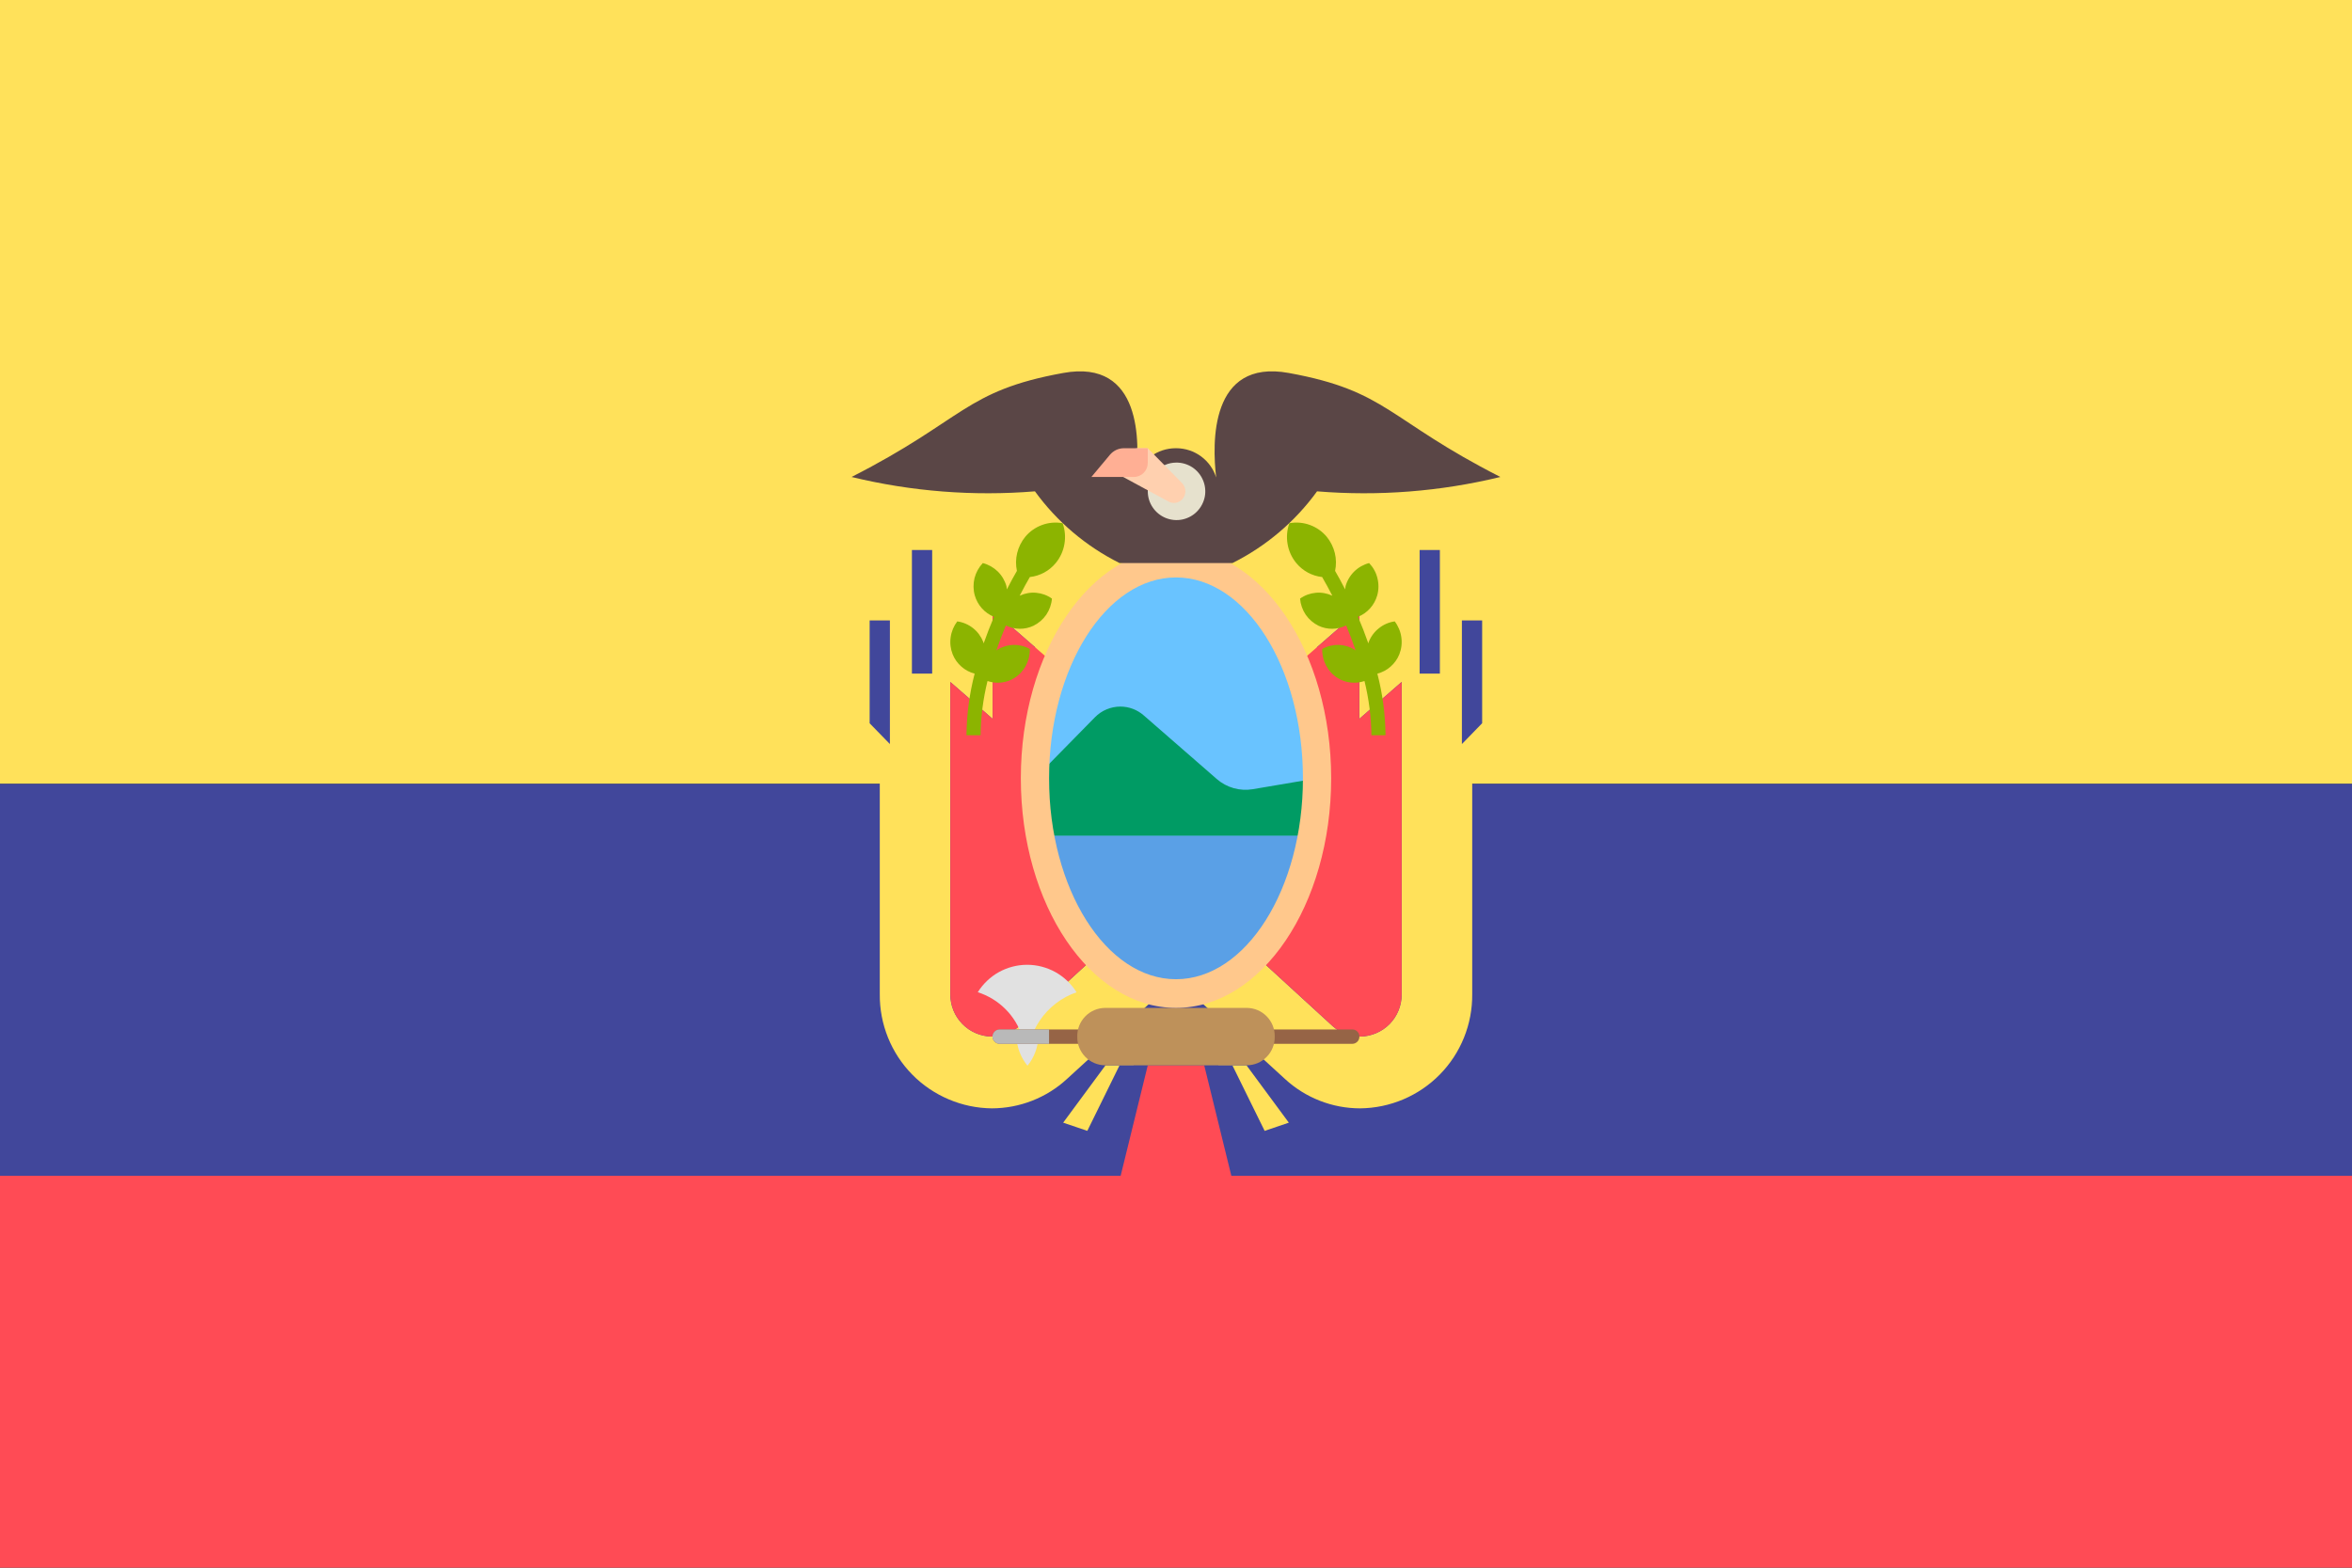 <svg viewBox="0 0 36 24" fill="none" xmlns="http://www.w3.org/2000/svg">
	<rect x="0" y="0" width="36" height="24" fill="#333333" stroke="none"/>
	<path d="M36 12H0V0H36V12Z" fill="#FFE15A" />
	<path d="M0 12H36V18H0V12Z" fill="#41479B" />
	<path
		d="M22.534 9.499V15.221C22.536 15.448 22.493 15.674 22.408 15.885C22.323 16.096 22.197 16.288 22.038 16.45C21.879 16.612 21.689 16.741 21.48 16.83C21.27 16.919 21.045 16.966 20.818 16.968C20.392 16.968 19.982 16.807 19.669 16.519L18 14.991L16.33 16.519C16.017 16.807 15.607 16.967 15.182 16.968C14.955 16.966 14.73 16.919 14.521 16.83C14.311 16.741 14.121 16.612 13.962 16.45C13.803 16.288 13.677 16.096 13.592 15.885C13.507 15.674 13.464 15.448 13.466 15.221V9.5L14.114 10.065V8.4L18 11.79L21.886 8.4V10.064L22.534 9.499ZM16.273 17.187L16.921 17.407L17.352 16.309H16.921L16.273 17.187ZM18.648 16.309L19.079 17.407L19.727 17.187L19.079 16.309H18.648Z"
		fill="#FFE15A"
	/>
	<path
		d="M13.958 8.42H14.268V10.312H13.958V8.42ZM16.488 17.627L17.352 17.847L17.784 16.309H17.136L16.488 17.627ZM16.92 14.501L15.608 15.703C15.492 15.81 15.34 15.869 15.182 15.869C15.012 15.867 14.849 15.798 14.73 15.676C14.611 15.555 14.545 15.391 14.546 15.221V10.441L15.193 11.005V9.342L15.841 9.907V14.102L16.273 13.705V11.947L16.92 12.511V13.111V10.848L17.568 11.413V13.403L16.92 13.996V14.501ZM15.681 14.752C15.541 14.717 15.417 14.636 15.329 14.522C15.24 14.408 15.192 14.267 15.193 14.123V15.2L15.681 14.752ZM21.729 10.312H22.039V8.42H21.729V10.312ZM18.216 16.309L18.648 17.846L19.511 17.626L18.863 16.309H18.216ZM20.806 11.005L21.454 10.44V15.221C21.455 15.391 21.389 15.555 21.27 15.677C21.15 15.798 20.987 15.867 20.817 15.869C20.659 15.869 20.507 15.81 20.391 15.703L19.079 14.501V13.996L18.432 13.403V11.413L19.079 10.848V13.11V12.511L19.727 11.947V13.705L20.159 14.102V9.907L20.807 9.342L20.806 11.005ZM20.806 14.123C20.807 14.267 20.759 14.408 20.671 14.522C20.583 14.636 20.459 14.717 20.319 14.753L20.807 15.2L20.806 14.123ZM13.311 11.073L13.621 11.391V9.498H13.311V11.073ZM22.376 9.498V11.391L22.686 11.072V9.498H22.376Z"
		fill="#41479B"
	/>
	<path
		d="M19.079 13.996L18.432 13.403V11.413L20.807 9.342L20.806 11.005L21.454 10.44V15.221C21.455 15.391 21.389 15.555 21.27 15.677C21.15 15.798 20.988 15.867 20.818 15.869C20.66 15.869 20.507 15.81 20.391 15.703L19.079 14.501V13.996ZM15.182 15.869C15.34 15.869 15.492 15.81 15.608 15.703L16.92 14.501V13.996L17.568 13.403V11.413L15.193 9.342V11.005L14.546 10.44V15.221C14.545 15.391 14.611 15.555 14.73 15.676C14.849 15.798 15.012 15.867 15.182 15.869ZM36 18H18.847L18.432 16.309H17.568L17.153 18H0V24H36V18Z"
		fill="#FF4B55"
	/>
	<path
		d="M16.477 15.19C16.397 15.062 16.286 14.956 16.154 14.882C16.021 14.809 15.873 14.77 15.722 14.77C15.57 14.77 15.422 14.809 15.289 14.882C15.157 14.956 15.046 15.062 14.966 15.19C15.125 15.241 15.27 15.329 15.388 15.447C15.507 15.565 15.595 15.71 15.646 15.869C15.696 16.01 15.721 16.159 15.721 16.309C15.71 16.066 15.778 15.826 15.914 15.625C16.05 15.423 16.247 15.271 16.477 15.191V15.19Z"
		fill="#E1E1E1"
	/>
	<path
		d="M15.893 15.884C15.885 16.041 15.827 16.192 15.728 16.314L15.722 16.309C15.623 16.186 15.566 16.036 15.558 15.879L15.893 15.884Z"
		fill="#E1E1E1"
	/>
	<path
		d="M17.795 11.768L18.166 11.526L17.506 10.952C17.407 10.865 17.28 10.817 17.148 10.817C17.076 10.817 17.004 10.832 16.937 10.86C16.87 10.888 16.81 10.929 16.759 10.981L16.057 11.695V11.915L17.137 11.695L17.327 11.792C17.4 11.829 17.482 11.847 17.564 11.843C17.646 11.839 17.726 11.813 17.795 11.768Z"
		fill="#F5F5F5"
	/>
	<path
		d="M20.7 15.98H15.3C15.286 15.98 15.272 15.977 15.258 15.971C15.245 15.966 15.233 15.957 15.224 15.947C15.214 15.937 15.206 15.925 15.2 15.912C15.195 15.898 15.193 15.884 15.193 15.87V15.868C15.193 15.839 15.204 15.812 15.224 15.792C15.244 15.772 15.271 15.76 15.3 15.76H20.7C20.729 15.76 20.756 15.772 20.776 15.792C20.796 15.812 20.807 15.839 20.807 15.868V15.871C20.807 15.899 20.796 15.927 20.776 15.947C20.756 15.967 20.729 15.98 20.7 15.98Z"
		fill="#966446"
	/>
	<path
		d="M19.085 16.309H16.915C16.858 16.308 16.803 16.297 16.751 16.275C16.699 16.253 16.652 16.221 16.612 16.18C16.573 16.14 16.541 16.092 16.52 16.04C16.499 15.988 16.488 15.931 16.489 15.875V15.864C16.488 15.807 16.499 15.752 16.52 15.699C16.541 15.647 16.573 15.599 16.612 15.559C16.652 15.518 16.699 15.486 16.751 15.464C16.803 15.442 16.858 15.431 16.915 15.43H19.085C19.142 15.431 19.197 15.442 19.249 15.464C19.301 15.486 19.348 15.518 19.388 15.559C19.427 15.599 19.459 15.647 19.48 15.699C19.501 15.752 19.512 15.807 19.511 15.864V15.874C19.512 15.931 19.501 15.987 19.48 16.039C19.459 16.092 19.428 16.14 19.388 16.18C19.349 16.22 19.302 16.253 19.25 16.275C19.197 16.297 19.142 16.308 19.085 16.309Z"
		fill="#BE915A"
	/>
	<path
		d="M16.057 15.76H15.3C15.271 15.76 15.244 15.772 15.223 15.792C15.203 15.813 15.191 15.841 15.191 15.87C15.191 15.899 15.203 15.927 15.224 15.947C15.244 15.968 15.271 15.98 15.3 15.98H16.057V15.76Z"
		fill="#B9B9B9"
	/>
	<path
		d="M19.841 8.62C19.772 8.536 19.726 8.436 19.708 8.329C19.689 8.222 19.699 8.112 19.735 8.01C19.841 7.991 19.95 8 20.05 8.037C20.151 8.074 20.241 8.137 20.309 8.22C20.367 8.292 20.409 8.376 20.431 8.466C20.453 8.556 20.454 8.649 20.435 8.74C20.478 8.814 20.531 8.91 20.589 9.023C20.592 9.007 20.591 8.991 20.595 8.975C20.619 8.889 20.665 8.811 20.728 8.749C20.791 8.687 20.87 8.642 20.956 8.62C21.018 8.685 21.062 8.764 21.083 8.851C21.105 8.938 21.104 9.029 21.08 9.115C21.059 9.188 21.022 9.256 20.971 9.313C20.92 9.37 20.857 9.414 20.786 9.443C20.84 9.569 20.894 9.706 20.944 9.85C20.947 9.842 20.947 9.833 20.951 9.825C20.984 9.743 21.038 9.67 21.108 9.616C21.177 9.561 21.26 9.525 21.348 9.513C21.402 9.584 21.437 9.668 21.449 9.756C21.462 9.845 21.451 9.935 21.418 10.018C21.389 10.09 21.343 10.154 21.285 10.205C21.227 10.257 21.157 10.293 21.082 10.313C21.162 10.621 21.204 10.938 21.207 11.256H20.991C20.988 10.976 20.952 10.698 20.885 10.426C20.817 10.449 20.745 10.457 20.674 10.449C20.603 10.441 20.535 10.418 20.474 10.38C20.399 10.333 20.338 10.267 20.297 10.189C20.256 10.111 20.235 10.023 20.238 9.935C20.314 9.892 20.401 9.871 20.488 9.873C20.576 9.875 20.661 9.901 20.735 9.947L20.75 9.959C20.706 9.829 20.657 9.701 20.604 9.575C20.539 9.608 20.467 9.625 20.394 9.626C20.32 9.627 20.248 9.611 20.182 9.58C20.103 9.541 20.035 9.483 19.985 9.41C19.936 9.337 19.906 9.252 19.899 9.164C19.97 9.113 20.053 9.083 20.14 9.075C20.227 9.067 20.314 9.083 20.393 9.12C20.343 9.023 20.291 8.928 20.237 8.834C20.082 8.817 19.94 8.74 19.841 8.62ZM16.159 8.62C16.228 8.536 16.274 8.436 16.292 8.329C16.311 8.222 16.301 8.112 16.265 8.01C16.159 7.991 16.05 8 15.95 8.037C15.849 8.074 15.759 8.137 15.691 8.22C15.633 8.292 15.591 8.376 15.569 8.466C15.547 8.556 15.546 8.649 15.565 8.74C15.522 8.814 15.469 8.91 15.411 9.023C15.408 9.007 15.409 8.991 15.405 8.975C15.381 8.889 15.335 8.811 15.272 8.749C15.208 8.687 15.129 8.642 15.043 8.62C14.982 8.685 14.938 8.765 14.916 8.851C14.895 8.938 14.896 9.029 14.92 9.115C14.941 9.188 14.978 9.256 15.029 9.313C15.08 9.37 15.143 9.414 15.214 9.443C15.157 9.577 15.104 9.713 15.056 9.85C15.053 9.842 15.053 9.833 15.049 9.825C15.016 9.743 14.962 9.67 14.893 9.616C14.823 9.561 14.74 9.525 14.652 9.513C14.598 9.584 14.563 9.668 14.551 9.756C14.538 9.845 14.549 9.935 14.582 10.018C14.611 10.09 14.657 10.154 14.715 10.205C14.773 10.257 14.843 10.293 14.918 10.313C14.838 10.621 14.796 10.938 14.793 11.256H15.009C15.012 10.976 15.048 10.698 15.115 10.426C15.183 10.449 15.255 10.457 15.326 10.449C15.397 10.441 15.465 10.418 15.526 10.38C15.601 10.333 15.662 10.267 15.703 10.189C15.744 10.111 15.765 10.023 15.762 9.935C15.686 9.892 15.599 9.871 15.512 9.873C15.425 9.875 15.339 9.901 15.265 9.947L15.25 9.959C15.296 9.824 15.346 9.696 15.396 9.575C15.461 9.608 15.533 9.625 15.606 9.626C15.68 9.627 15.752 9.611 15.818 9.58C15.897 9.541 15.965 9.483 16.015 9.41C16.064 9.337 16.094 9.252 16.101 9.164C16.03 9.113 15.947 9.083 15.86 9.075C15.773 9.067 15.686 9.083 15.607 9.12C15.667 9.004 15.721 8.906 15.763 8.834C15.918 8.817 16.06 8.74 16.159 8.62Z"
		fill="#8CB400"
	/>
	<path
		d="M18 8.62C19.192 8.62 20.159 10.095 20.159 11.915C20.159 13.735 19.192 15.21 18 15.21C16.808 15.21 15.841 13.735 15.841 11.915C15.841 10.095 16.808 8.62 18 8.62Z"
		fill="#69C3FF"
	/>
	<path
		d="M16.057 12.794L16.273 14.112L17.352 15.21H18L18.863 14.991L19.727 14.112L19.943 12.794H16.057Z"
		fill="#5AA0E6"
	/>
	<path
		d="M16.057 12.794H19.943L20.159 11.915L19.175 12.082C19.077 12.098 18.977 12.093 18.882 12.066C18.787 12.039 18.698 11.991 18.624 11.926L17.506 10.952C17.407 10.865 17.28 10.817 17.148 10.817C17.076 10.817 17.004 10.832 16.937 10.86C16.87 10.888 16.81 10.929 16.759 10.981L16.057 11.696V12.794Z"
		fill="#009B64"
	/>
	<path
		d="M18 15.43C16.69 15.43 15.625 13.853 15.625 11.915C15.625 9.977 16.69 8.4 18 8.4C19.31 8.4 20.375 9.977 20.375 11.915C20.375 13.853 19.309 15.43 18 15.43ZM18 8.84C16.929 8.84 16.057 10.22 16.057 11.915C16.057 13.61 16.929 14.991 18 14.991C19.071 14.991 19.943 13.611 19.943 11.915C19.943 10.219 19.071 8.84 18 8.84Z"
		fill="#FFC88C"
	/>
	<path
		d="M19.727 5.71C18.515 5.489 18.553 6.787 18.615 7.31C18.574 7.181 18.494 7.068 18.384 6.987C18.275 6.907 18.144 6.863 18.008 6.862H17.992C17.856 6.863 17.724 6.906 17.615 6.987C17.506 7.067 17.425 7.18 17.384 7.31C17.447 6.788 17.485 5.489 16.273 5.71C14.762 5.984 14.762 6.423 13.034 7.302C13.952 7.525 14.9 7.599 15.841 7.522C16.178 7.987 16.622 8.363 17.136 8.62H18.864C19.378 8.363 19.822 7.987 20.159 7.522C21.1 7.599 22.047 7.525 22.965 7.302C21.238 6.423 21.238 5.985 19.727 5.71Z"
		fill="#5A4646"
	/>
	<path
		d="M18 7.082C18.087 7.08 18.173 7.105 18.247 7.152C18.32 7.2 18.378 7.268 18.412 7.348C18.447 7.428 18.457 7.517 18.441 7.603C18.424 7.689 18.383 7.768 18.322 7.83C18.261 7.893 18.182 7.935 18.097 7.953C18.011 7.971 17.922 7.962 17.841 7.929C17.761 7.896 17.692 7.84 17.643 7.767C17.594 7.695 17.568 7.609 17.568 7.522C17.567 7.465 17.578 7.408 17.6 7.355C17.621 7.302 17.653 7.253 17.693 7.213C17.733 7.172 17.781 7.139 17.834 7.117C17.886 7.094 17.943 7.083 18 7.082Z"
		fill="#E6E1CD"
	/>
	<path
		d="M17.073 7.238L17.885 7.678C17.918 7.696 17.956 7.703 17.994 7.698C18.031 7.692 18.066 7.675 18.092 7.648C18.125 7.614 18.144 7.569 18.144 7.521C18.144 7.474 18.125 7.429 18.092 7.395L17.568 6.862H17.442C17.393 6.862 17.345 6.872 17.3 6.892C17.255 6.911 17.214 6.939 17.18 6.973C17.145 7.008 17.118 7.05 17.1 7.095C17.082 7.141 17.073 7.189 17.073 7.238Z"
		fill="#FFD0AF"
	/>
	<path
		d="M17.355 7.302H16.705L16.989 6.962C17.015 6.931 17.048 6.906 17.085 6.888C17.122 6.871 17.162 6.862 17.203 6.862H17.568V7.085C17.568 7.113 17.563 7.141 17.552 7.167C17.542 7.194 17.526 7.217 17.506 7.238C17.487 7.258 17.463 7.274 17.437 7.285C17.411 7.296 17.383 7.302 17.355 7.302Z"
		fill="#FFAF94"
	/>
</svg>
